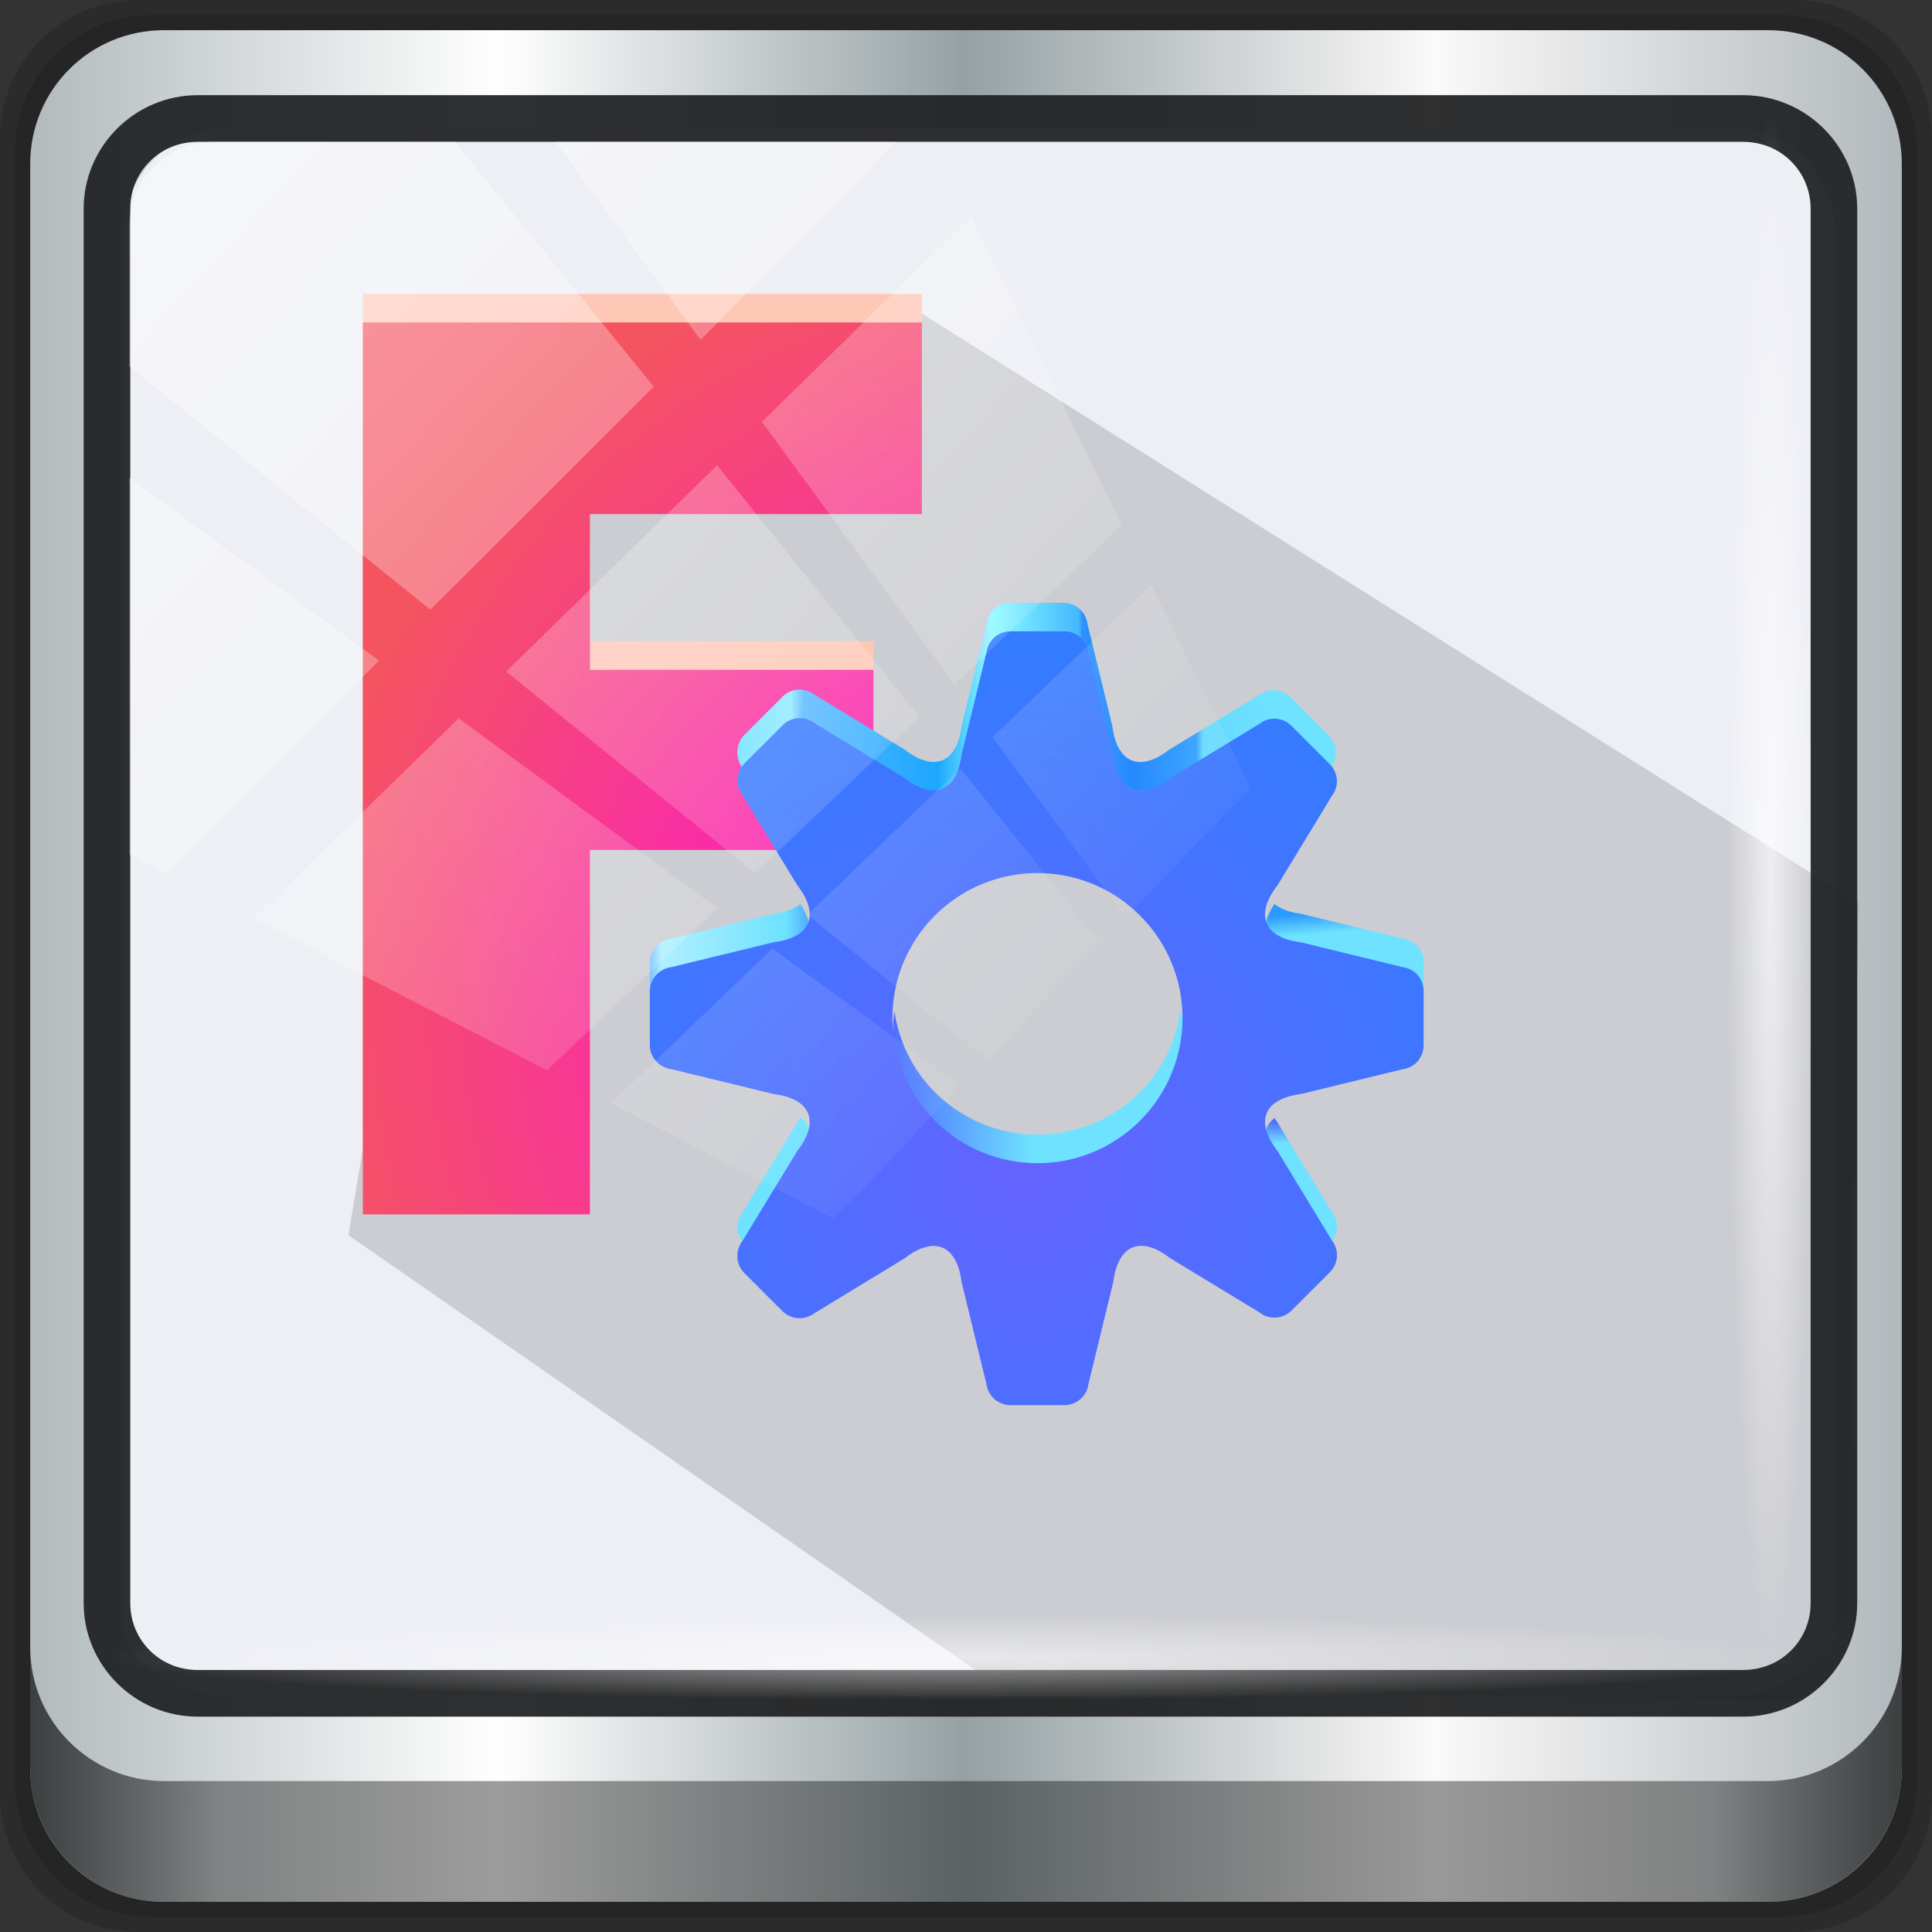 <?xml version="1.0" encoding="UTF-8" standalone="no"?>
<!-- Created with Inkscape (http://www.inkscape.org/) -->

<svg
   xmlns:dc="http://purl.org/dc/elements/1.1/"
   xmlns:cc="http://creativecommons.org/ns#"
   xmlns:rdf="http://www.w3.org/1999/02/22-rdf-syntax-ns#"
   xmlns:svg="http://www.w3.org/2000/svg"
   xmlns="http://www.w3.org/2000/svg"
   xmlns:xlink="http://www.w3.org/1999/xlink"
   xmlns:sodipodi="http://sodipodi.sourceforge.net/DTD/sodipodi-0.dtd"
   xmlns:inkscape="http://www.inkscape.org/namespaces/inkscape"
   width="96"
   height="96"
   version="1.1"
   id="svg164"
   sodipodi:docname="freecad-daily.svg"
   inkscape:version="0.92.2 2405546, 2018-03-11">
  <rect width="100%" height="100%" fill="#333333" stroke="none"/>
  <sodipodi:namedview
     pagecolor="#ffffff"
     bordercolor="#666666"
     borderopacity="1"
     objecttolerance="10"
     gridtolerance="10"
     guidetolerance="10"
     inkscape:pageopacity="0"
     inkscape:pageshadow="2"
     inkscape:window-width="1920"
     inkscape:window-height="1026"
     id="namedview166"
     showgrid="false"
     inkscape:snap-global="false"
     inkscape:zoom="7.5729167"
     inkscape:cx="22.250344"
     inkscape:cy="47.999974"
     inkscape:window-x="0"
     inkscape:window-y="28"
     inkscape:window-maximized="1"
     inkscape:current-layer="svg164" />
  <defs
     id="defs64">
    <linearGradient
       id="a">
      <stop
         stop-color="#4e6eff"
         offset="0"
         id="stop2" />
      <stop
         stop-color="#6ee2ff"
         offset=".481"
         id="stop4" />
      <stop
         stop-color="#6ee2ff"
         offset="1"
         id="stop6" />
    </linearGradient>
    <radialGradient
       id="b"
       cx="39.205"
       cy="43.728"
       r="13.557"
       gradientTransform="matrix(1.792,0,0,1.792,-31.236,-33.608)"
       gradientUnits="userSpaceOnUse">
      <stop
         stop-color="#6563ff"
         offset="0"
         id="stop9" />
      <stop
         stop-color="#2384ff"
         offset="1"
         id="stop11" />
    </radialGradient>
    <linearGradient
       id="d"
       x1="28.861"
       x2="49.736"
       y1="29.038"
       y2="29.038"
       gradientUnits="userSpaceOnUse">
      <stop
         stop-color="#6ee2ff"
         offset="0"
         id="stop14" />
      <stop
         stop-color="#91e9ff"
         offset=".087"
         id="stop16" />
      <stop
         stop-color="#59b8ff"
         offset=".108"
         id="stop18" />
      <stop
         stop-color="#1ca7ff"
         offset=".333"
         id="stop20" />
      <stop
         stop-color="#6ee2ff"
         offset=".397"
         id="stop22" />
      <stop
         stop-color="#96eaff"
         offset=".414"
         id="stop24" />
      <stop
         stop-color="#8cfbff"
         offset=".424"
         id="stop26" />
      <stop
         stop-color="#44b8ff"
         offset=".57"
         id="stop28" />
      <stop
         stop-color="#2e92ff"
         offset=".576"
         id="stop30" />
      <stop
         stop-color="#137fff"
         offset=".659"
         id="stop32" />
      <stop
         stop-color="#309fff"
         offset=".767"
         id="stop34" />
      <stop
         stop-color="#66daff"
         offset=".779"
         id="stop36" />
      <stop
         stop-color="#6ee2ff"
         offset=".899"
         id="stop38" />
      <stop
         stop-color="#6ee2ff"
         offset="1"
         id="stop40" />
    </linearGradient>
    <linearGradient
       id="h"
       x1="25.663"
       x2="31.31"
       y1="36.8"
       y2="36.8"
       gradientUnits="userSpaceOnUse">
      <stop
         stop-color="#6ebcff"
         offset="0"
         id="stop43" />
      <stop
         stop-color="#b0efff"
         offset=".087"
         id="stop45" />
      <stop
         stop-color="#6ee2ff"
         offset=".853"
         id="stop47" />
      <stop
         stop-color="#4facff"
         offset="1"
         id="stop49" />
    </linearGradient>
    <linearGradient
       id="g"
       x1="48.547"
       x2="48.61"
       y1="35.949"
       y2="36.698"
       gradientUnits="userSpaceOnUse">
      <stop
         stop-color="#2b99ff"
         offset="0"
         id="stop52" />
      <stop
         stop-color="#6ee2ff"
         offset="1"
         id="stop54" />
    </linearGradient>
    <linearGradient
       id="f"
       x1="34.242"
       x2="44.379"
       y1="42.272"
       y2="42.272"
       gradientUnits="userSpaceOnUse"
       xlink:href="#a" />
    <linearGradient
       id="e"
       x1="47.795"
       x2="47.795"
       y1="43.224"
       y2="44.824"
       gradientUnits="userSpaceOnUse"
       xlink:href="#a" />
    <radialGradient
       id="c"
       cx="30.719"
       cy="33.803"
       r="9.795"
       gradientTransform="matrix(2.64,0,0,2.808,-41.762,-55.799)"
       gradientUnits="userSpaceOnUse">
      <stop
         stop-color="#ff07ea"
         offset="0"
         id="stop59" />
      <stop
         stop-color="#f45460"
         offset="1"
         id="stop61" />
    </radialGradient>
    <linearGradient
       inkscape:collect="always"
       xlink:href="#linearGradient6139-0"
       id="linearGradient4071"
       gradientUnits="userSpaceOnUse"
       gradientTransform="matrix(1.107,0,0,1.107,-5.143,-4.036)"
       x1="6"
       y1="47"
       x2="90"
       y2="47" />
    <linearGradient
       id="linearGradient6139-0">
      <stop
         id="stop6141-2"
         offset="0"
         style="stop-color:#b2babc;stop-opacity:1" />
      <stop
         style="stop-color:#ffffff;stop-opacity:1;"
         offset="0.25"
         id="stop6151-0" />
      <stop
         style="stop-color:#96a1a4;stop-opacity:1"
         offset="0.5"
         id="stop6147-1" />
      <stop
         id="stop6149-4"
         offset="0.75"
         style="stop-color:#fbf9f9;stop-opacity:1;" />
      <stop
         id="stop6143-4"
         offset="1"
         style="stop-color:#b2b9bc;stop-opacity:1" />
    </linearGradient>
    <linearGradient
       gradientTransform="translate(-2.95e-6,2.6e-5)"
       inkscape:collect="always"
       xlink:href="#linearGradient3832-0-6-1-1"
       id="linearGradient4129"
       x1="1.5"
       y1="88.172"
       x2="94.5"
       y2="88.172"
       gradientUnits="userSpaceOnUse" />
    <linearGradient
       id="linearGradient3832-0-6-1-1">
      <stop
         style="stop-color:#000000;stop-opacity:1;"
         offset="0"
         id="stop3834-6-3-7-1" />
      <stop
         id="stop3872-2-4"
         offset="0.1"
         style="stop-color:#000000;stop-opacity:0.588;" />
      <stop
         style="stop-color:#000000;stop-opacity:0.588;"
         offset="0.9"
         id="stop3844-6-2-7-6" />
      <stop
         style="stop-color:#000000;stop-opacity:1;"
         offset="1"
         id="stop3836-5-0-2-9" />
    </linearGradient>
    <radialGradient
       inkscape:collect="always"
       xlink:href="#linearGradient3737"
       id="radialGradient7462"
       gradientUnits="userSpaceOnUse"
       gradientTransform="matrix(0.975,0,0,0.049,33.899,80.167)"
       cx="13.948"
       cy="44.893"
       fx="13.948"
       fy="44.893"
       r="43.199" />
    <linearGradient
       id="linearGradient3737">
      <stop
         offset="0"
         style="stop-color:#ffffff;stop-opacity:1"
         id="stop3739" />
      <stop
         offset="1"
         style="stop-color:#ffffff;stop-opacity:0"
         id="stop3741" />
    </linearGradient>
    <radialGradient
       inkscape:collect="always"
       xlink:href="#linearGradient3737"
       id="radialGradient7464"
       gradientUnits="userSpaceOnUse"
       gradientTransform="matrix(0.888,0,0,0.049,31.545,-90.168)"
       cx="13.948"
       cy="44.893"
       fx="13.948"
       fy="44.893"
       r="43.199" />
    <linearGradient
       inkscape:collect="always"
       xlink:href="#linearGradient3737"
       id="linearGradient4767"
       gradientUnits="userSpaceOnUse"
       x1="2.771"
       y1="-28.642"
       x2="50.528"
       y2="14.514" />
    <clipPath
       id="clipPath4156-4-1"
       clipPathUnits="userSpaceOnUse">
      <path
         inkscape:connector-curvature="0"
         id="path4158-0-8"
         d="m 27.046,-55.695 -14.214,13.321 h 0.061 l 15.653,21.771 10.231,-10.546 C 38.562,-32.302 27.468,-54.819 27.046,-55.695 Z M 9.647,-39.383 -5.241,-25.321 15.988,-7.806 26.372,-18.383 Z m 31.491,12.951 -9.741,9.714 8.945,12.458 7.781,-7.555 z m -49.84,4.379 -13.754,12.982 26.283,13.846 0.061,-0.062 -0.123,-0.062 L 13.599,-5.401 -8.702,-22.053 Z m 38.015,7.401 -9.803,9.775 11.579,9.559 7.628,-7.401 -8.669,-11.009 z m 20.187,5.674 -7.383,7.216 6.188,8.542 5.82,-6.137 z m -32.195,6.322 -9.557,9.498 13.662,7.185 7.934,-7.678 z m 23.312,2.374 -7.107,6.938 8.363,6.907 5.361,-5.674 -0.061,-0.092 -0.092,0.123 -6.464,-8.203 z m -8.73,8.542 -7.505,7.339 10.354,5.458 c 1.397,-1.321 5.675,-6.123 5.851,-6.322 z"
         style="opacity:0.6;fill:#ffffff;fill-opacity:1;stroke:none" />
    </clipPath>
    <linearGradient
       id="ButtonShadow-16"
       gradientTransform="scale(1.006,0.994)"
       x1="45.448"
       y1="92.54"
       x2="45.448"
       y2="7.017"
       gradientUnits="userSpaceOnUse">
      <stop
         style="stop-color:#000000;stop-opacity:1;"
         offset="0"
         id="stop3750-6" />
      <stop
         style="stop-color:#000000;stop-opacity:0.588;"
         offset="1"
         id="stop3752-4" />
    </linearGradient>
    <clipPath
       clipPathUnits="userSpaceOnUse"
       id="clipPath4355-7">
      <rect
         style="fill:#ffffff;fill-opacity:1;fill-rule:nonzero;stroke:none"
         id="rect4357-5"
         width="84"
         height="80"
         x="6"
         y="6"
         rx="6"
         ry="6" />
    </clipPath>
    <clipPath
       clipPathUnits="userSpaceOnUse"
       id="clipPath4355-9">
      <rect
         style="fill:#ffffff;fill-opacity:1;fill-rule:nonzero;stroke:none"
         id="rect4357-1"
         width="84"
         height="80"
         x="6"
         y="6"
         rx="6"
         ry="6" />
    </clipPath>
    <clipPath
       clipPathUnits="userSpaceOnUse"
       id="clipPath4355-1">
      <rect
         style="fill:#ffffff;fill-opacity:1;fill-rule:nonzero;stroke:none"
         id="rect4357-9"
         width="84"
         height="80"
         x="6"
         y="6"
         rx="6"
         ry="6" />
    </clipPath>
    <clipPath
       clipPathUnits="userSpaceOnUse"
       id="clipPath3943-52-0">
      <path
         id="path3945-4-1"
         d="m 69.781,20.844 -5,3.438 c 5.587,5.537 9,13.328 9,21.812 0,8.434 -3.377,16.096 -8.906,21.625 l 5,3.438 C 76.078,64.576 80,55.844 80,46.094 c 2e-6,-9.797 -3.963,-18.66 -10.219,-25.25 z M 40,24.062 28.906,36.219 H 21.5 c -0.823,0 -1.5,0.677 -1.5,1.5 v 1 14.844 1 c 0,0.823 0.684,1.61 1.5,1.5 h 7.406 L 40,68 V 66 26.062 Z m 20.594,3.281 -5,3.438 L 55.5,30.875 c 3.938,3.89 6.406,9.25 6.406,15.219 0,5.921 -2.43,11.148 -6.312,15.031 l 0.094,0.094 5.094,3.438 c 4.475,-4.908 7.25,-11.402 7.25,-18.562 0,-7.231 -2.879,-13.831 -7.438,-18.75 z m -9.25,6.5 -5.219,3.625 c 2.222,2.218 3.719,5.24 3.719,8.625 0,3.337 -1.459,6.228 -3.625,8.438 l 5.219,3.625 c 2.822,-3.237 4.531,-7.434 4.531,-12.062 0,-4.673 -1.754,-9.001 -4.625,-12.25 z"
         style="color:#000000;display:inline;overflow:visible;visibility:visible;opacity:0.8;fill:#ff00ff;fill-opacity:1;fill-rule:nonzero;stroke:none;stroke-width:1;marker:none;enable-background:accumulate"
         inkscape:connector-curvature="0" />
    </clipPath>
    <radialGradient
       id="c-3"
       cx="30.719"
       cy="33.803"
       r="9.795"
       gradientTransform="matrix(2.64,0,0,2.808,-41.762,-55.799)"
       gradientUnits="userSpaceOnUse">
      <stop
         stop-color="#ff07ea"
         offset="0"
         id="stop59-6" />
      <stop
         stop-color="#f45460"
         offset="1"
         id="stop61-7" />
    </radialGradient>
    <linearGradient
       id="d-5"
       x1="28.861"
       x2="49.736"
       y1="29.038"
       y2="29.038"
       gradientUnits="userSpaceOnUse">
      <stop
         stop-color="#6ee2ff"
         offset="0"
         id="stop14-3" />
      <stop
         stop-color="#91e9ff"
         offset=".087"
         id="stop16-5" />
      <stop
         stop-color="#59b8ff"
         offset=".108"
         id="stop18-6" />
      <stop
         stop-color="#1ca7ff"
         offset=".333"
         id="stop20-2" />
      <stop
         stop-color="#6ee2ff"
         offset=".397"
         id="stop22-9" />
      <stop
         stop-color="#96eaff"
         offset=".414"
         id="stop24-1" />
      <stop
         stop-color="#8cfbff"
         offset=".424"
         id="stop26-2" />
      <stop
         stop-color="#44b8ff"
         offset=".57"
         id="stop28-7" />
      <stop
         stop-color="#2e92ff"
         offset=".576"
         id="stop30-0" />
      <stop
         stop-color="#137fff"
         offset=".659"
         id="stop32-9" />
      <stop
         stop-color="#309fff"
         offset=".767"
         id="stop34-3" />
      <stop
         stop-color="#66daff"
         offset=".779"
         id="stop36-6" />
      <stop
         stop-color="#6ee2ff"
         offset=".899"
         id="stop38-0" />
      <stop
         stop-color="#6ee2ff"
         offset="1"
         id="stop40-6" />
    </linearGradient>
    <linearGradient
       id="h-2"
       x1="25.663"
       x2="31.31"
       y1="36.8"
       y2="36.8"
       gradientUnits="userSpaceOnUse">
      <stop
         stop-color="#6ebcff"
         offset="0"
         id="stop43-6" />
      <stop
         stop-color="#b0efff"
         offset=".087"
         id="stop45-1" />
      <stop
         stop-color="#6ee2ff"
         offset=".853"
         id="stop47-8" />
      <stop
         stop-color="#4facff"
         offset="1"
         id="stop49-7" />
    </linearGradient>
    <linearGradient
       id="g-9"
       x1="48.547"
       x2="48.61"
       y1="35.949"
       y2="36.698"
       gradientUnits="userSpaceOnUse">
      <stop
         stop-color="#2b99ff"
         offset="0"
         id="stop52-2" />
      <stop
         stop-color="#6ee2ff"
         offset="1"
         id="stop54-0" />
    </linearGradient>
    <linearGradient
       id="f-2"
       x1="34.242"
       x2="44.379"
       y1="42.272"
       y2="42.272"
       gradientUnits="userSpaceOnUse"
       xlink:href="#a" />
    <linearGradient
       id="e-9"
       x1="47.795"
       x2="47.795"
       y1="43.224"
       y2="44.824"
       gradientUnits="userSpaceOnUse"
       xlink:href="#a" />
    <radialGradient
       id="b-2"
       cx="39.205"
       cy="43.728"
       r="13.557"
       gradientTransform="matrix(1.792,0,0,1.792,-31.236,-33.608)"
       gradientUnits="userSpaceOnUse">
      <stop
         stop-color="#6563ff"
         offset="0"
         id="stop9-2" />
      <stop
         stop-color="#2384ff"
         offset="1"
         id="stop11-8" />
    </radialGradient>
  </defs>
  <path
     style="display:inline;opacity:0.15;fill:#000000;fill-opacity:1;fill-rule:nonzero;stroke:none"
     d="M 89.143,2.6e-5 H 6.857 C 3.058,2.6e-5 -5.5e-7,3.058 -5.5e-7,6.857 V 89.143 c 0,3.799 3.058,6.857 6.857,6.857 H 89.143 c 3.799,0 6.857,-3.058 6.857,-6.857 V 6.857 C 96,3.058 92.942,2.6e-5 89.143,2.6e-5 Z"
     id="path3288"
     inkscape:connector-curvature="0" />
  <path
     inkscape:connector-curvature="0"
     id="path4085"
     d="M 88.5,0.75 H 7.5 c -3.739,0 -6.75,3.01 -6.75,6.75 V 88.5 c 0,3.74 3.011,6.75 6.75,6.75 H 88.5 c 3.74,0 6.75,-3.01 6.75,-6.75 V 7.5 c 0,-3.739 -3.01,-6.75 -6.75,-6.75 z"
     style="display:inline;opacity:0.15;fill:#000000;fill-opacity:1;fill-rule:nonzero;stroke:none" />
  <path
     style="display:inline;fill:url(#linearGradient4071);fill-opacity:1;fill-rule:nonzero;stroke:none"
     d="M 87.857,1.5 H 8.143 c -3.68,0 -6.643,2.963 -6.643,6.643 V 87.857 c 0,3.68 2.963,6.643 6.643,6.643 H 87.857 c 3.68,0 6.643,-2.963 6.643,-6.643 V 8.143 c 0,-3.68 -2.963,-6.643 -6.643,-6.643 z"
     id="rect4251-1"
     inkscape:connector-curvature="0" />
  <path
     style="display:inline;opacity:1;fill:#eeeff5;fill-opacity:1;fill-rule:nonzero;stroke:none;stroke-width:1.045"
     d="m 11.305,6.387 c -2.892,0 -5.188,2.328 -5.188,5.26 v 21.794 7.363 40.597 c 1.111,1.713 3.006,2.86 5.188,2.86 h 4.15 66.408 4.15 c 2.182,0 4.077,-1.147 5.188,-2.86 V 40.805 33.441 11.647 c 0,-2.932 -2.296,-5.26 -5.188,-5.26 z"
     id="path3400-6"
     inkscape:connector-curvature="0"
     sodipodi:nodetypes="sscccsccscccsss" />
  <path
     style="fill:#000000;fill-opacity:0.143;stroke:none;stroke-width:1px;stroke-linecap:butt;stroke-linejoin:miter;stroke-opacity:1"
     d="M 45.485,15.383 92.332,44.85 91.807,79.999 89.184,84.459 49.838,83.934 17.312,61.376 23.477,24.391 Z"
     id="path1307"
     inkscape:connector-curvature="0"
     sodipodi:nodetypes="cccccccc" />
  <path
     inkscape:connector-curvature="0"
     id="path4989"
     d="m 9.825,4.729 c -3.117,0 -5.668,2.54 -5.668,5.646 v 69.278 c 0,3.106 2.551,5.646 5.668,5.646 H 86.617 c 3.117,0 5.668,-2.54 5.668,-5.646 V 10.375 c 0,-3.106 -2.551,-5.646 -5.668,-5.646 z m 0,2.319 H 86.617 c 1.888,0 3.352,1.48 3.352,3.327 v 69.278 c 0,1.846 -1.464,3.327 -3.352,3.327 H 9.825 c -1.888,0 -3.352,-1.48 -3.352,-3.327 V 10.375 c 0,-1.846 1.464,-3.327 3.352,-3.327 z"
     style="color:#000000;font-style:normal;font-variant:normal;font-weight:normal;font-stretch:normal;font-size:medium;line-height:normal;font-family:Sans;-inkscape-font-specification:Sans;text-indent:0;text-align:start;text-decoration:none;text-decoration-line:none;letter-spacing:normal;word-spacing:normal;text-transform:none;writing-mode:lr-tb;direction:ltr;baseline-shift:baseline;text-anchor:start;display:inline;overflow:visible;visibility:visible;fill:#202223;fill-opacity:0.937;stroke:none;stroke-width:2.376;marker:none;enable-background:accumulate" />
  <path
     inkscape:connector-curvature="0"
     style="display:inline;opacity:0.658;fill:url(#linearGradient4129);fill-opacity:1;fill-rule:nonzero;stroke:none"
     d="m 1.5,81.844 v 6 c 0,3.68 2.976,6.656 6.656,6.656 H 87.844 c 3.68,0 6.656,-2.976 6.656,-6.656 v -6 c 0,3.68 -2.976,6.656 -6.656,6.656 H 8.156 c -3.68,0 -6.656,-2.976 -6.656,-6.656 z"
     id="path4118" />
  <rect
     style="opacity:0.55;fill:url(#radialGradient7462);fill-opacity:1;stroke:none"
     id="rect4131"
     width="84.25"
     height="4.25"
     x="5.375"
     y="80.25"
     rx="0"
     ry="4.25" />
  <rect
     ry="4.25"
     rx="0"
     y="-90.085"
     x="5.56"
     height="4.25"
     width="76.75"
     id="rect4141"
     style="opacity:0.669;fill:url(#radialGradient7464);fill-opacity:1;stroke:none"
     transform="rotate(90)" />
  <g
     transform="matrix(1.418,0,0,1.418,-4.193,-5.57)"
     id="g162">
    <path
       d="m 15.671,14.227 h 19.59 v 6.716 H 23.63 v 5.458 h 9.935 v 6.311 H 23.63 v 12.77 h -7.958 z"
       id="path144"
       inkscape:connector-curvature="0"
       style="fill:#ffc7b6" />
    <path
       d="m 15.671,15.227 h 19.59 v 6.716 H 23.63 v 5.458 h 9.935 v 6.311 H 23.63 v 12.77 h -7.958 z"
       id="path146"
       style="fill:url(#c-3)"
       inkscape:connector-curvature="0" />
    <path
       d="m 38.365,25.051 c -0.427,0 -0.789,0.319 -0.842,0.742 l -0.869,3.57 c -0.163,1.304 -0.962,1.635 -2,0.828 l -3.147,-1.916 c -0.337,-0.263 -0.823,-0.239 -1.125,0.062 l -1.338,1.34 c -0.302,0.302 -0.327,0.788 -0.096,1.125 l 0.166,0.273 1.236,-1.238 c 0.302,-0.302 0.788,-0.325 1.125,-0.062 l 3.147,1.916 c 1.038,0.807 1.837,0.476 2,-0.828 l 0.869,-3.57 c 0.053,-0.424 0.415,-0.742 0.842,-0.742 h 1.893 c 0.428,0 0.79,0.319 0.84,0.742 l 0.869,3.572 c 0.164,1.304 0.961,1.637 1.998,0.83 l 3.137,-1.908 c 0.337,-0.263 0.81,-0.224 1.111,0.078 l 1.238,1.238 0.176,-0.287 c 0.263,-0.337 0.226,-0.811 -0.076,-1.113 l -1.338,-1.338 C 47.879,28.063 47.406,28.025 47.069,28.287 l -3.137,1.908 c -1.037,0.807 -1.835,0.474 -1.998,-0.83 l -0.869,-3.572 c -0.053,-0.424 -0.412,-0.742 -0.84,-0.742 z"
       id="path148"
       style="fill:url(#d-5)"
       inkscape:connector-curvature="0" />
    <path
       d="m 30.998,35.605 c -0.212,0.168 -0.515,0.29 -0.93,0.342 l -3.584,0.871 c -0.424,0.053 -0.756,0.413 -0.756,0.84 v 1.5 c 0,-0.427 0.331,-0.787 0.756,-0.84 l 3.584,-0.871 c 1.236,-0.155 1.582,-0.884 0.93,-1.842 z"
       id="path150"
       style="fill:url(#h-2)"
       inkscape:connector-curvature="0" />
    <path
       d="m 47.617,35.607 c -0.652,0.958 -0.306,1.688 0.93,1.842 l 3.57,0.869 c 0.424,0.053 0.729,0.415 0.729,0.842 v -1.5 c 0,-0.427 -0.304,-0.789 -0.729,-0.842 L 48.547,35.949 C 48.133,35.897 47.829,35.774 47.617,35.607 Z"
       id="path152"
       style="fill:url(#g-9)"
       inkscape:connector-curvature="0" />
    <path
       d="m 34.299,39.356 c -0.229,1.539 0.234,3.159 1.418,4.344 1.985,1.985 5.204,1.985 7.189,0 1.184,-1.184 1.965,-2.805 1.416,-4.344 -0.155,1.04 -0.615,2.043 -1.416,2.844 -1.985,1.985 -5.204,1.985 -7.189,0 -0.801,-0.801 -1.263,-1.803 -1.418,-2.844 z"
       id="path154"
       style="fill:url(#f-2)"
       inkscape:connector-curvature="0" />
    <path
       d="m 47.619,43.104 c -0.455,0.359 -0.446,0.949 0.104,1.656 l 1.732,2.852 0.1,-0.1 c 0.302,-0.302 0.339,-0.776 0.076,-1.113 l -1.908,-3.139 c -0.042,-0.054 -0.068,-0.104 -0.104,-0.156 z"
       id="path156"
       style="fill:url(#e-9)"
       inkscape:connector-curvature="0" />
    <path
       d="m 30.996,43.106 c -0.036,0.052 -0.06,0.103 -0.102,0.156 l -1.918,3.148 c -0.263,0.337 -0.238,0.824 0.096,1.127 l 0.102,0.102 1.752,-2.877 c 0.55,-0.707 0.557,-1.297 0.102,-1.656 z"
       id="path158"
       inkscape:connector-curvature="0"
       style="fill:#6ee2ff" />
    <path
       d="m 47.102,29.287 -3.138,1.907 c -1.037,0.807 -1.833,0.474 -1.997,-0.83 L 41.098,26.793 C 41.045,26.369 40.685,26.051 40.258,26.051 h -1.893 c -0.427,0 -0.788,0.317 -0.841,0.741 l -0.87,3.571 c -0.163,1.304 -0.961,1.634 -1.999,0.828 l -3.147,-1.917 c -0.337,-0.263 -0.823,-0.238 -1.125,0.064 l -1.339,1.339 c -0.302,0.302 -0.326,0.788 -0.064,1.125 l 1.913,3.144 c 0.807,1.037 0.478,1.837 -0.826,2.001 l -3.584,0.871 c -0.424,0.053 -0.755,0.413 -0.755,0.841 v 1.894 c 0,0.427 0.331,0.788 0.755,0.841 l 3.579,0.87 c 1.304,0.163 1.638,0.961 0.831,1.999 l -1.917,3.148 c -0.263,0.337 -0.239,0.824 0.064,1.127 l 1.339,1.339 c 0.302,0.302 0.79,0.325 1.127,0.063 l 3.145,-1.914 c 1.037,-0.807 1.838,-0.478 2.001,0.826 l 0.871,3.572 c 0.053,0.424 0.413,0.743 0.841,0.743 h 1.894 c 0.427,0 0.788,-0.319 0.841,-0.744 l 0.87,-3.573 c 0.163,-1.304 0.961,-1.635 1.999,-0.829 l 3.136,1.905 c 0.337,0.263 0.812,0.226 1.113,-0.075 l 1.339,-1.339 c 0.302,-0.302 0.338,-0.776 0.075,-1.113 l -1.908,-3.138 c -0.807,-1.037 -0.475,-1.834 0.83,-1.997 l 3.56,-0.869 c 0.424,-0.053 0.73,-0.413 0.73,-0.841 v -1.893 c 0,-0.427 -0.305,-0.788 -0.73,-0.841 l -3.565,-0.87 c -1.304,-0.163 -1.632,-0.961 -0.824,-1.999 l 1.905,-3.134 c 0.263,-0.337 0.226,-0.81 -0.076,-1.113 l -1.339,-1.339 c -0.302,-0.302 -0.774,-0.34 -1.111,-0.077 z M 42.906,43.2 c -1.985,1.985 -5.204,1.985 -7.189,0 -1.985,-1.985 -1.985,-5.204 0,-7.189 1.985,-1.985 5.204,-1.985 7.189,0 1.985,1.985 1.985,5.204 0,7.189 z"
       id="path160"
       style="fill:url(#b-2)"
       inkscape:connector-curvature="0" />
  </g>
  <rect
     transform="matrix(1.069,0,0,1.048,4.295,38.479)"
     style="opacity:0.443;fill:url(#linearGradient4767);fill-opacity:1;stroke:none"
     id="rect4146"
     width="75.966"
     height="69.024"
     x="2"
     y="-30"
     rx="3.957"
     ry="3.957"
     clip-path="url(#clipPath4156-4-1)" />
</svg>
